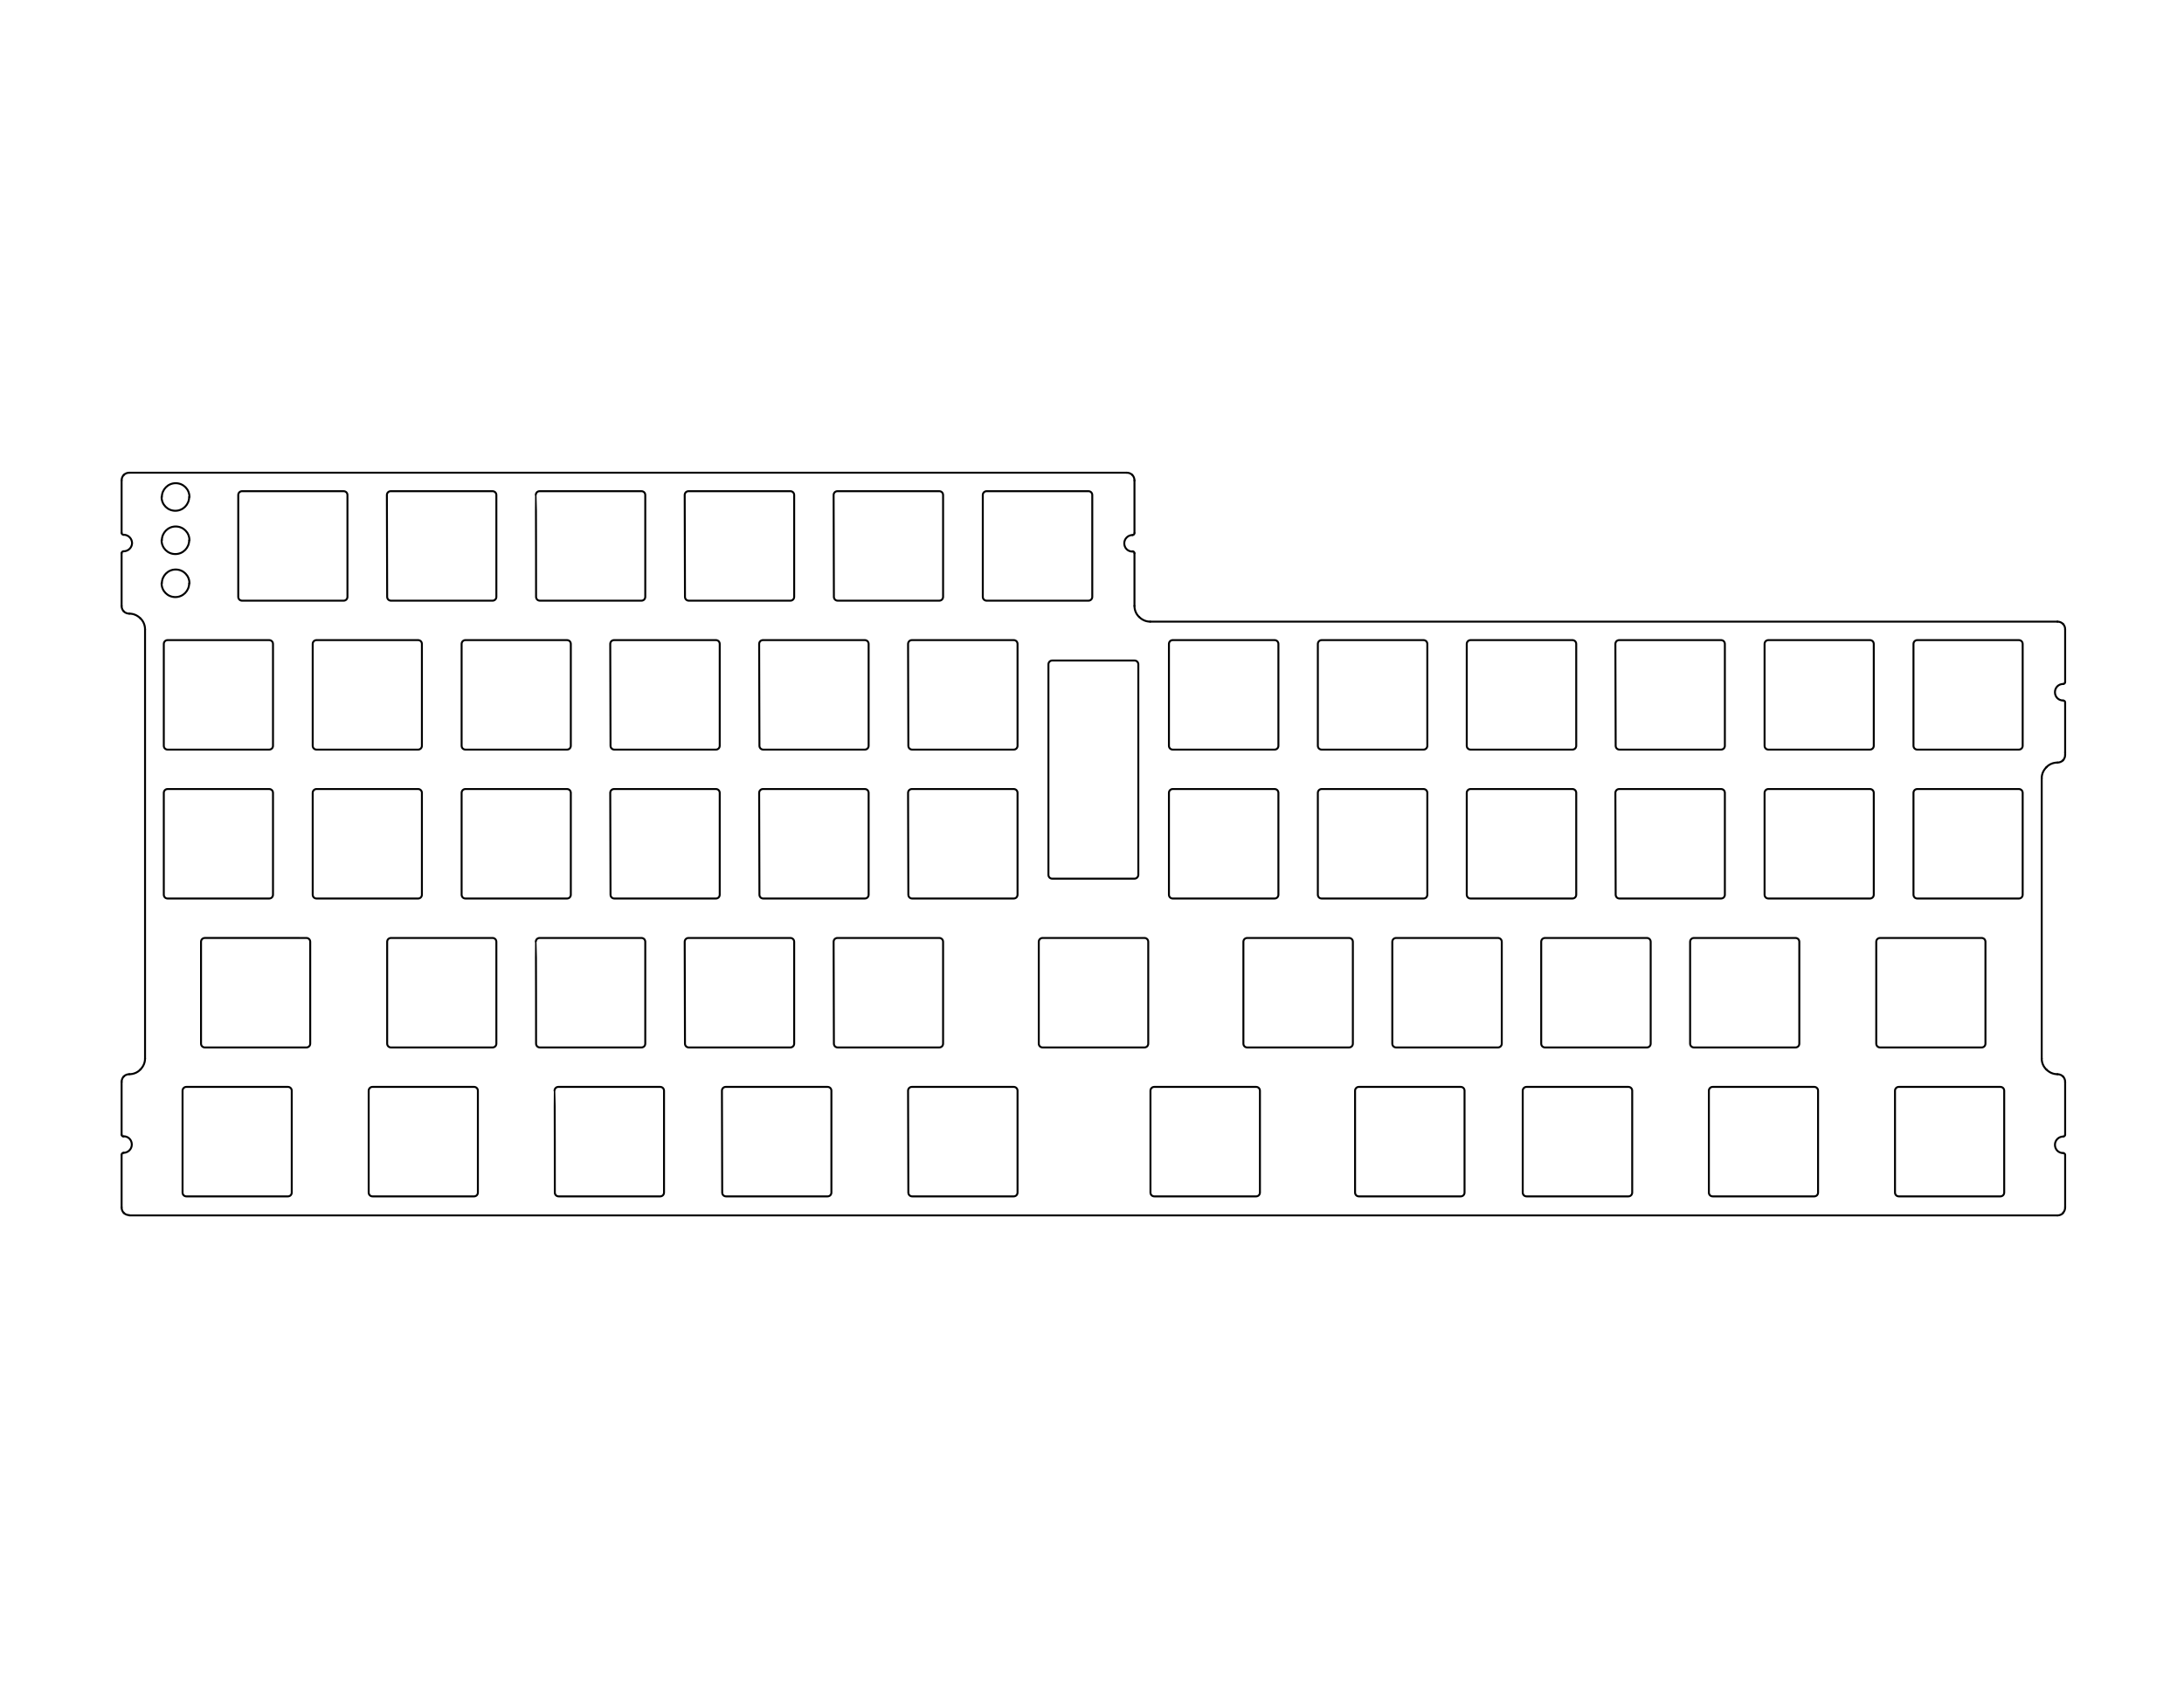 <?xml version="1.0" encoding="utf-8"?>
<!-- Generator: Adobe Illustrator 26.5.0, SVG Export Plug-In . SVG Version: 6.00 Build 0)  -->
<svg version="1.1" id="Layer_1" xmlns="http://www.w3.org/2000/svg" xmlns:xlink="http://www.w3.org/1999/xlink" x="0px" y="0px"
	 viewBox="0 0 792 612" style="enable-background:new 0 0 792 612;" xml:space="preserve">
<style type="text/css">
	.st0{fill:none;stroke:#000000;stroke-width:0.709;stroke-linecap:round;stroke-linejoin:round;stroke-miterlimit:10;}
</style>
<path class="st0" d="M86.4,216.4c0,0.8,0.6,1.4,1.4,1.4h36.8c0.8,0,1.4-0.6,1.4-1.4v-36.9c0-0.8-0.6-1.4-1.4-1.4H87.8
	c-0.8,0-1.4,0.6-1.4,1.4L86.4,216.4L86.4,216.4z"/>
<path class="st0" d="M140.4,216.4c0,0.8,0.6,1.4,1.4,1.4h36.8c0.8,0,1.4-0.6,1.4-1.4v-36.9c0-0.8-0.6-1.4-1.4-1.4h-36.9
	c-0.8,0-1.4,0.6-1.4,1.4L140.4,216.4L140.4,216.4z"/>
<path class="st0" d="M194.4,216.4c0,0.8,0.6,1.4,1.4,1.4h36.8c0.8,0,1.4-0.6,1.4-1.4v-36.9c0-0.8-0.6-1.4-1.4-1.4h-36.9
	c-0.8,0-1.4,0.6-1.4,1.4C194.4,179.6,194.4,216.4,194.4,216.4z"/>
<path class="st0" d="M356.4,216.4c0,0.8,0.6,1.4,1.4,1.4h36.9c0.8,0,1.4-0.6,1.4-1.4v-36.9c0-0.8-0.6-1.4-1.4-1.4h-36.9
	c-0.8,0-1.4,0.6-1.4,1.4V216.4z"/>
<path class="st0" d="M302.4,216.4c0,0.8,0.6,1.4,1.4,1.4h36.8c0.8,0,1.4-0.6,1.4-1.4v-36.9c0-0.8-0.6-1.4-1.4-1.4h-36.9
	c-0.8,0-1.4,0.6-1.4,1.4L302.4,216.4L302.4,216.4z"/>
<path class="st0" d="M248.4,216.4c0,0.8,0.6,1.4,1.4,1.4h36.8c0.8,0,1.4-0.6,1.4-1.4v-36.9c0-0.8-0.6-1.4-1.4-1.4h-36.9
	c-0.8,0-1.4,0.6-1.4,1.4L248.4,216.4L248.4,216.4z"/>
<path class="st0" d="M59.4,270.4c0,0.8,0.6,1.4,1.4,1.4h36.8c0.8,0,1.4-0.6,1.4-1.4v-36.9c0-0.8-0.6-1.4-1.4-1.4H60.8
	c-0.8,0-1.4,0.6-1.4,1.4C59.4,233.6,59.4,270.4,59.4,270.4z"/>
<path class="st0" d="M113.4,270.4c0,0.8,0.6,1.4,1.4,1.4h36.8c0.8,0,1.4-0.6,1.4-1.4v-36.9c0-0.8-0.6-1.4-1.4-1.4h-36.8
	c-0.8,0-1.4,0.6-1.4,1.4V270.4z"/>
<path class="st0" d="M167.4,270.4c0,0.8,0.6,1.4,1.4,1.4h36.8c0.8,0,1.4-0.6,1.4-1.4v-36.9c0-0.8-0.6-1.4-1.4-1.4h-36.8
	c-0.8,0-1.4,0.6-1.4,1.4V270.4z"/>
<path class="st0" d="M329.4,270.4c0,0.8,0.6,1.4,1.4,1.4h36.8c0.8,0,1.4-0.6,1.4-1.4v-36.9c0-0.8-0.6-1.4-1.4-1.4h-36.9
	c-0.8,0-1.4,0.6-1.4,1.4L329.4,270.4L329.4,270.4z"/>
<path class="st0" d="M275.4,270.4c0,0.8,0.6,1.4,1.4,1.4h36.8c0.8,0,1.4-0.6,1.4-1.4v-36.9c0-0.8-0.6-1.4-1.4-1.4h-36.9
	c-0.8,0-1.4,0.6-1.4,1.4L275.4,270.4L275.4,270.4z"/>
<path class="st0" d="M221.4,270.4c0,0.8,0.6,1.4,1.4,1.4h36.8c0.8,0,1.4-0.6,1.4-1.4v-36.9c0-0.8-0.6-1.4-1.4-1.4h-36.9
	c-0.8,0-1.4,0.6-1.4,1.4L221.4,270.4L221.4,270.4z"/>
<path class="st0" d="M423.9,270.4c0,0.8,0.6,1.4,1.4,1.4h36.9c0.8,0,1.4-0.6,1.4-1.4v-36.9c0-0.8-0.6-1.4-1.4-1.4h-36.9
	c-0.8,0-1.4,0.6-1.4,1.4V270.4z"/>
<path class="st0" d="M477.9,270.4c0,0.8,0.6,1.4,1.4,1.4h36.9c0.8,0,1.4-0.6,1.4-1.4v-36.9c0-0.8-0.6-1.4-1.4-1.4h-36.9
	c-0.8,0-1.4,0.6-1.4,1.4V270.4z"/>
<path class="st0" d="M531.9,270.4c0,0.8,0.6,1.4,1.4,1.4h36.9c0.8,0,1.4-0.6,1.4-1.4v-36.9c0-0.8-0.6-1.4-1.4-1.4h-36.9
	c-0.8,0-1.4,0.6-1.4,1.4V270.4z"/>
<path class="st0" d="M693.9,270.4c0,0.8,0.6,1.4,1.4,1.4h36.8c0.8,0,1.4-0.6,1.4-1.4v-36.9c0-0.8-0.6-1.4-1.4-1.4h-36.8
	c-0.8,0-1.4,0.6-1.4,1.4V270.4z"/>
<path class="st0" d="M639.9,270.4c0,0.8,0.6,1.4,1.4,1.4h36.8c0.8,0,1.4-0.6,1.4-1.4v-36.9c0-0.8-0.6-1.4-1.4-1.4h-36.8
	c-0.8,0-1.4,0.6-1.4,1.4V270.4z"/>
<path class="st0" d="M585.9,270.4c0,0.8,0.6,1.4,1.4,1.4h36.8c0.8,0,1.4-0.6,1.4-1.4v-36.9c0-0.8-0.6-1.4-1.4-1.4h-36.9
	c-0.8,0-1.4,0.6-1.4,1.4L585.9,270.4L585.9,270.4z"/>
<path class="st0" d="M59.4,324.4c0,0.8,0.6,1.4,1.4,1.4h36.8c0.8,0,1.4-0.6,1.4-1.4v-36.9c0-0.8-0.6-1.4-1.4-1.4H60.8
	c-0.8,0-1.4,0.6-1.4,1.4C59.4,287.6,59.4,324.4,59.4,324.4z"/>
<path class="st0" d="M113.4,324.4c0,0.8,0.6,1.4,1.4,1.4h36.8c0.8,0,1.4-0.6,1.4-1.4v-36.9c0-0.8-0.6-1.4-1.4-1.4h-36.8
	c-0.8,0-1.4,0.6-1.4,1.4V324.4z"/>
<path class="st0" d="M167.4,324.4c0,0.8,0.6,1.4,1.4,1.4h36.8c0.8,0,1.4-0.6,1.4-1.4v-36.9c0-0.8-0.6-1.4-1.4-1.4h-36.8
	c-0.8,0-1.4,0.6-1.4,1.4V324.4z"/>
<path class="st0" d="M329.4,324.4c0,0.8,0.6,1.4,1.4,1.4h36.8c0.8,0,1.4-0.6,1.4-1.4v-36.9c0-0.8-0.6-1.4-1.4-1.4h-36.9
	c-0.8,0-1.4,0.6-1.4,1.4L329.4,324.4L329.4,324.4z"/>
<path class="st0" d="M275.4,324.4c0,0.8,0.6,1.4,1.4,1.4h36.8c0.8,0,1.4-0.6,1.4-1.4v-36.9c0-0.8-0.6-1.4-1.4-1.4h-36.9
	c-0.8,0-1.4,0.6-1.4,1.4L275.4,324.4L275.4,324.4z"/>
<path class="st0" d="M221.4,324.4c0,0.8,0.6,1.4,1.4,1.4h36.8c0.8,0,1.4-0.6,1.4-1.4v-36.9c0-0.8-0.6-1.4-1.4-1.4h-36.9
	c-0.8,0-1.4,0.6-1.4,1.4L221.4,324.4L221.4,324.4z"/>
<g id="LWPOLYLINE_00000126319399459901510200000017595916025959276458_">
	<path class="st0" d="M423.9,324.4c0,0.8,0.6,1.4,1.4,1.4h36.9c0.8,0,1.4-0.6,1.4-1.4v-36.9c0-0.8-0.6-1.4-1.4-1.4h-36.9
		c-0.8,0-1.4,0.6-1.4,1.4V324.4z"/>
</g>
<g id="LWPOLYLINE_00000063600770134052085470000009162292581196520627_">
	<path class="st0" d="M477.9,324.4c0,0.8,0.6,1.4,1.4,1.4h36.9c0.8,0,1.4-0.6,1.4-1.4v-36.9c0-0.8-0.6-1.4-1.4-1.4h-36.9
		c-0.8,0-1.4,0.6-1.4,1.4V324.4z"/>
</g>
<g id="LWPOLYLINE_00000085938112672232542730000016321285633222726570_">
	<path class="st0" d="M531.9,324.4c0,0.8,0.6,1.4,1.4,1.4h36.9c0.8,0,1.4-0.6,1.4-1.4v-36.9c0-0.8-0.6-1.4-1.4-1.4h-36.9
		c-0.8,0-1.4,0.6-1.4,1.4V324.4z"/>
</g>
<g id="LWPOLYLINE_00000178192961804627475820000011385382596222065581_">
	<path class="st0" d="M693.9,324.4c0,0.8,0.6,1.4,1.4,1.4h36.8c0.8,0,1.4-0.6,1.4-1.4v-36.9c0-0.8-0.6-1.4-1.4-1.4h-36.8
		c-0.8,0-1.4,0.6-1.4,1.4V324.4z"/>
</g>
<g id="LWPOLYLINE_00000152257859462181200770000002197319709413338779_">
	<path class="st0" d="M639.9,324.4c0,0.8,0.6,1.4,1.4,1.4h36.8c0.8,0,1.4-0.6,1.4-1.4v-36.9c0-0.8-0.6-1.4-1.4-1.4h-36.8
		c-0.8,0-1.4,0.6-1.4,1.4V324.4z"/>
</g>
<g id="LWPOLYLINE_00000127043022492671322490000008026340220765445524_">
	<path class="st0" d="M585.9,324.4c0,0.8,0.6,1.4,1.4,1.4h36.8c0.8,0,1.4-0.6,1.4-1.4v-36.9c0-0.8-0.6-1.4-1.4-1.4h-36.9
		c-0.8,0-1.4,0.6-1.4,1.4L585.9,324.4L585.9,324.4z"/>
</g>
<path class="st0" d="M72.9,378.4c0,0.8,0.6,1.4,1.4,1.4h36.8c0.8,0,1.4-0.6,1.4-1.4v-36.9c0-0.8-0.6-1.4-1.4-1.4H74.3
	c-0.8,0-1.4,0.6-1.4,1.4V378.4z"/>
<path class="st0" d="M140.4,378.4c0,0.8,0.6,1.4,1.4,1.4h36.8c0.8,0,1.4-0.6,1.4-1.4v-36.9c0-0.8-0.6-1.4-1.4-1.4h-36.8
	c-0.8,0-1.4,0.6-1.4,1.4C140.4,341.6,140.4,378.4,140.4,378.4z"/>
<path class="st0" d="M194.4,378.4c0,0.8,0.6,1.4,1.4,1.4h36.8c0.8,0,1.4-0.6,1.4-1.4v-36.9c0-0.8-0.6-1.4-1.4-1.4h-36.9
	c-0.8,0-1.4,0.6-1.4,1.4C194.4,341.6,194.4,378.4,194.4,378.4z"/>
<path class="st0" d="M376.7,378.4c0,0.8,0.6,1.4,1.4,1.4h36.9c0.8,0,1.4-0.6,1.4-1.4v-36.9c0-0.8-0.6-1.4-1.4-1.4h-36.9
	c-0.8,0-1.4,0.6-1.4,1.4V378.4z"/>
<path class="st0" d="M302.4,378.4c0,0.8,0.6,1.4,1.4,1.4h36.8c0.8,0,1.4-0.6,1.4-1.4v-36.9c0-0.8-0.6-1.4-1.4-1.4h-36.9
	c-0.8,0-1.4,0.6-1.4,1.4L302.4,378.4L302.4,378.4z"/>
<path class="st0" d="M248.4,378.4c0,0.8,0.6,1.4,1.4,1.4h36.8c0.8,0,1.4-0.6,1.4-1.4v-36.9c0-0.8-0.6-1.4-1.4-1.4h-36.9
	c-0.8,0-1.4,0.6-1.4,1.4L248.4,378.4L248.4,378.4z"/>
<path class="st0" d="M66.2,432.4c0,0.8,0.6,1.4,1.4,1.4h36.8c0.8,0,1.4-0.6,1.4-1.4v-36.9c0-0.8-0.6-1.4-1.4-1.4H67.6
	c-0.8,0-1.4,0.6-1.4,1.4V432.4z"/>
<path class="st0" d="M680.4,378.4c0,0.8,0.6,1.4,1.4,1.4h36.8c0.8,0,1.4-0.6,1.4-1.4v-36.9c0-0.8-0.6-1.4-1.4-1.4h-36.8
	c-0.8,0-1.4,0.6-1.4,1.4V378.4z"/>
<path class="st0" d="M612.9,378.4c0,0.8,0.6,1.4,1.4,1.4h36.8c0.8,0,1.4-0.6,1.4-1.4v-36.9c0-0.8-0.6-1.4-1.4-1.4h-36.8
	c-0.8,0-1.4,0.6-1.4,1.4V378.4z"/>
<path class="st0" d="M450.9,378.4c0,0.8,0.6,1.4,1.4,1.4h36.9c0.8,0,1.4-0.6,1.4-1.4v-36.9c0-0.8-0.6-1.4-1.4-1.4h-36.9
	c-0.8,0-1.4,0.6-1.4,1.4V378.4z"/>
<path class="st0" d="M558.9,378.4c0,0.8,0.6,1.4,1.4,1.4h36.9c0.8,0,1.4-0.6,1.4-1.4v-36.9c0-0.8-0.6-1.4-1.4-1.4h-36.9
	c-0.8,0-1.4,0.6-1.4,1.4V378.4z"/>
<path class="st0" d="M504.9,378.4c0,0.8,0.6,1.4,1.4,1.4h36.9c0.8,0,1.4-0.6,1.4-1.4v-36.9c0-0.8-0.6-1.4-1.4-1.4h-36.9
	c-0.8,0-1.4,0.6-1.4,1.4V378.4z"/>
<path class="st0" d="M133.7,432.4c0,0.8,0.6,1.4,1.4,1.4h36.8c0.8,0,1.4-0.6,1.4-1.4v-36.9c0-0.8-0.6-1.4-1.4-1.4h-36.8
	c-0.8,0-1.4,0.6-1.4,1.4C133.7,395.6,133.7,432.4,133.7,432.4z"/>
<path class="st0" d="M201.2,432.4c0,0.8,0.6,1.4,1.4,1.4h36.8c0.8,0,1.4-0.6,1.4-1.4v-36.9c0-0.8-0.6-1.4-1.4-1.4h-36.9
	c-0.8,0-1.4,0.6-1.4,1.4C201.2,395.6,201.2,432.4,201.2,432.4z"/>
<path class="st0" d="M261.9,432.4c0,0.8,0.6,1.4,1.4,1.4h36.8c0.8,0,1.4-0.6,1.4-1.4v-36.9c0-0.8-0.6-1.4-1.4-1.4h-36.9
	c-0.8,0-1.4,0.6-1.4,1.4L261.9,432.4L261.9,432.4z"/>
<path class="st0" d="M491.4,432.4c0,0.8,0.6,1.4,1.4,1.4h36.9c0.8,0,1.4-0.6,1.4-1.4v-36.9c0-0.8-0.6-1.4-1.4-1.4h-36.9
	c-0.8,0-1.4,0.6-1.4,1.4V432.4z"/>
<path class="st0" d="M417.2,432.4c0,0.8,0.6,1.4,1.4,1.4h36.9c0.8,0,1.4-0.6,1.4-1.4v-36.9c0-0.8-0.6-1.4-1.4-1.4h-36.9
	c-0.8,0-1.4,0.6-1.4,1.4V432.4z"/>
<path class="st0" d="M329.4,432.4c0,0.8,0.6,1.4,1.4,1.4h36.8c0.8,0,1.4-0.6,1.4-1.4v-36.9c0-0.8-0.6-1.4-1.4-1.4h-36.9
	c-0.8,0-1.4,0.6-1.4,1.4L329.4,432.4L329.4,432.4z"/>
<path class="st0" d="M552.2,432.4c0,0.8,0.6,1.4,1.4,1.4h36.9c0.8,0,1.4-0.6,1.4-1.4v-36.9c0-0.8-0.6-1.4-1.4-1.4h-36.9
	c-0.8,0-1.4,0.6-1.4,1.4V432.4z"/>
<path class="st0" d="M619.7,432.4c0,0.8,0.6,1.4,1.4,1.4h36.8c0.8,0,1.4-0.6,1.4-1.4v-36.9c0-0.8-0.6-1.4-1.4-1.4h-36.8
	c-0.8,0-1.4,0.6-1.4,1.4V432.4z"/>
<path class="st0" d="M687.2,432.4c0,0.8,0.6,1.4,1.4,1.4h36.8c0.8,0,1.4-0.6,1.4-1.4v-36.9c0-0.8-0.6-1.4-1.4-1.4h-36.8
	c-0.8,0-1.4,0.6-1.4,1.4V432.4z"/>
<path class="st0" d="M68.6,195.9c0,2.7-2.2,5-5,5s-5-2.2-5-5"/>
<path class="st0" d="M58.7,195.9c0-2.7,2.2-5,5-5s5,2.2,5,5"/>
<path class="st0" d="M68.6,211.5c0,2.7-2.2,5-5,5s-5-2.2-5-5"/>
<path class="st0" d="M58.7,211.5c0-2.7,2.2-5,5-5s5,2.2,5,5"/>
<path class="st0" d="M68.6,180.2c0,2.7-2.2,5-5,5s-5-2.2-5-5"/>
<path class="st0" d="M58.7,180.2c0-2.7,2.2-5,5-5s5,2.2,5,5"/>
<path class="st0" d="M411.4,318.6h-29.8c-0.8,0-1.4-0.6-1.4-1.4v-76.3c0-0.8,0.6-1.4,1.4-1.4h29.8c0.8,0,1.4,0.6,1.4,1.4v76.3
	C412.8,317.9,412.2,318.6,411.4,318.6z"/>
<g id="ELLIPSE">
	<path class="st0" d="M410.6,172.2c-0.5-0.5-1.2-0.8-2-0.8"/>
</g>
<g id="LINE_00000023983789195910733590000013829927409277172098_">
	<line class="st0" x1="408.6" y1="171.4" x2="46.9" y2="171.4"/>
</g>
<g id="ELLIPSE_00000083785789157062240260000018278607571387176362_">
	<path class="st0" d="M46.9,171.4c-0.8,0-1.5,0.3-2,0.8"/>
</g>
<g id="ARC">
	<path class="st0" d="M44.9,172.2c-0.5,0.5-0.8,1.2-0.8,2"/>
</g>
<g id="LINE_00000043433078265982049460000011649620993579126941_">
	<line class="st0" x1="44.1" y1="174.2" x2="44.1" y2="193.2"/>
</g>
<g id="ARC_00000066506789297447005200000009439404259087829158_">
	<path class="st0" d="M44.1,193.2c0,0.4,0.3,0.7,0.7,0.7"/>
</g>
<g id="ARC_00000026870903317727894720000005515736114972225671_">
	<path class="st0" d="M44.8,199.9c1.6,0,3-1.2,3.1-2.9c0-1.6-1.2-3-2.9-3.1c0,0-0.1,0-0.2,0"/>
</g>
<g id="ARC_00000174592369506409683260000004235265772223875247_">
	<path class="st0" d="M44.8,199.9c-0.4,0-0.7,0.3-0.7,0.7"/>
</g>
<g id="LINE_00000093151247257133184630000007918192228764576900_">
	<line class="st0" x1="44.1" y1="200.6" x2="44.1" y2="219.7"/>
</g>
<g id="ARC_00000082363724081736430660000011597388202124527253_">
	<path class="st0" d="M44.1,219.7c0,0.8,0.3,1.5,0.8,2"/>
</g>
<g id="ELLIPSE_00000131352971468318743700000000246390345063377286_">
	<path class="st0" d="M44.9,221.7c0.5,0.5,1.2,0.8,2,0.8"/>
</g>
<g id="ARC_00000080164980292512998490000007804187894313361289_">
	<path class="st0" d="M50.9,224.2c-1.1-1.1-2.5-1.7-4-1.7"/>
</g>
<g id="ELLIPSE_00000016769832146964694630000015225666844824949423_">
	<path class="st0" d="M52.6,228.2c0-1.5-0.6-3-1.7-4"/>
</g>
<g id="LINE_00000173134293392023280630000002941451905265385366_">
	<line class="st0" x1="52.6" y1="228.2" x2="52.6" y2="383.8"/>
</g>
<g id="ELLIPSE_00000128464549333315503290000003256984054645038001_">
	<path class="st0" d="M50.9,387.8c1.1-1.1,1.7-2.5,1.7-4"/>
</g>
<g id="ARC_00000172406938730449749020000016302722568695098556_">
	<path class="st0" d="M46.9,389.5c1.5,0,3-0.6,4-1.7"/>
</g>
<g id="ELLIPSE_00000142862460056126498840000000622435320334695334_">
	<path class="st0" d="M46.9,389.5c-0.8,0-1.5,0.3-2,0.8"/>
</g>
<g id="ELLIPSE_00000081614684344184347360000010027367285872828040_">
	<path class="st0" d="M44.9,390.3c-0.5,0.5-0.8,1.2-0.8,2"/>
</g>
<g id="LINE_00000093140392733273948210000012995801953440961951_">
	<line class="st0" x1="44.1" y1="392.3" x2="44.1" y2="411.4"/>
</g>
<g id="ARC_00000064329773257143906520000015075200936474697129_">
	<path class="st0" d="M44.1,411.4c0,0.4,0.3,0.7,0.7,0.7l0,0"/>
</g>
<g id="ARC_00000158004131156284066750000005053179604737227671_">
	<path class="st0" d="M44.8,418c1.6,0,3-1.3,3-3s-1.3-3-3-3l0,0"/>
</g>
<g id="ARC_00000140007121879491788780000007922182312706465190_">
	<path class="st0" d="M44.8,418c-0.4,0-0.7,0.3-0.7,0.7"/>
</g>
<g id="LINE_00000160184014197473509590000016626614685264748223_">
	<line class="st0" x1="44.1" y1="418.8" x2="44.1" y2="437.8"/>
</g>
<g id="ELLIPSE_00000168074644602272173940000013653725900772992444_">
	<path class="st0" d="M44.1,437.8c0,0.8,0.3,1.5,0.8,2"/>
</g>
<g id="ELLIPSE_00000111889598370018893380000009134294307227817895_">
	<path class="st0" d="M44.9,439.8c0.5,0.5,1.2,0.8,2,0.8"/>
</g>
<g id="LINE_00000134948201010096373290000017937319718736232359_">
	<line class="st0" x1="46.9" y1="440.7" x2="746.1" y2="440.7"/>
</g>
<g id="ELLIPSE_00000176741551007877176660000009451128513401573051_">
	<path class="st0" d="M746.1,440.7c0.8,0,1.5-0.3,2-0.8"/>
</g>
<g id="ARC_00000131362424469784306590000014165275869091752322_">
	<path class="st0" d="M748.1,439.8c0.5-0.5,0.8-1.2,0.8-2"/>
</g>
<g id="LINE_00000016780338846356808540000013138311010292904596_">
	<line class="st0" x1="748.9" y1="437.8" x2="748.9" y2="418.8"/>
</g>
<g id="ARC_00000112594371986493648390000005176243698750471575_">
	<path class="st0" d="M748.9,418.8c0-0.4-0.3-0.7-0.7-0.7l0,0"/>
</g>
<g id="ARC_00000008114281576875479260000009255973458677268896_">
	<path class="st0" d="M748.2,412.1c-1.6,0-3,1.3-3,3s1.3,3,3,3l0,0"/>
</g>
<g id="ARC_00000172428465991484909750000009355557524694034358_">
	<path class="st0" d="M748.2,412.1c0.4,0,0.7-0.3,0.7-0.7"/>
</g>
<g id="LINE_00000105419799979159802190000009366011628222446224_">
	<line class="st0" x1="748.9" y1="411.4" x2="748.9" y2="392.3"/>
</g>
<g id="ARC_00000170248466766741208220000002469714909863608506_">
	<path class="st0" d="M748.9,392.3c0-0.8-0.3-1.5-0.8-2"/>
</g>
<g id="ELLIPSE_00000157299266498899320940000014438177447955823775_">
	<path class="st0" d="M748.1,390.3c-0.5-0.5-1.2-0.8-2-0.8"/>
</g>
<g id="ARC_00000123434968234537063410000003562744250018651042_">
	<path class="st0" d="M742.1,387.8c1.1,1.1,2.5,1.7,4,1.7"/>
</g>
<g id="ELLIPSE_00000067916739079941413960000006278212706274207154_">
	<path class="st0" d="M740.4,383.8c0,1.5,0.6,3,1.7,4"/>
</g>
<g id="LINE_00000178198694159081195730000008343549425220591291_">
	<line class="st0" x1="740.4" y1="383.8" x2="740.4" y2="282.2"/>
</g>
<g id="ELLIPSE_00000063599944378887390810000005804561909697780900_">
	<path class="st0" d="M742.1,278.2c-1.1,1.1-1.7,2.5-1.7,4"/>
</g>
<g id="ARC_00000078018410215514718560000008129944350910014375_">
	<path class="st0" d="M746.1,276.5c-1.5,0-3,0.6-4,1.7"/>
</g>
<g id="ELLIPSE_00000002348017529759534810000013843341982706510734_">
	<path class="st0" d="M746.1,276.5c0.8,0,1.5-0.3,2-0.8"/>
</g>
<g id="ARC_00000103984824822878466990000012516072091911739578_">
	<path class="st0" d="M748.1,275.7c0.5-0.5,0.8-1.2,0.8-2"/>
</g>
<g id="LINE_00000157304293867424486770000014155701799778039941_">
	<line class="st0" x1="748.9" y1="273.7" x2="748.9" y2="272.8"/>
</g>
<g id="LINE_00000161595728692702212310000008983943315587706764_">
	<line class="st0" x1="748.9" y1="272.8" x2="748.9" y2="254.7"/>
</g>
<g id="SPLINE_00000138574422813756039160000006622363343902370693_">
	<path class="st0" d="M748.9,254.7c0-0.2-0.1-0.4-0.2-0.5s-0.3-0.2-0.5-0.2"/>
</g>
<g id="ARC_00000016770936309176828900000008222951475121259672_">
	<path class="st0" d="M748.2,248c-1.7,0-3,1.3-3,3s1.3,3,3,3"/>
</g>
<g id="SPLINE_00000112622718226787286290000001862573850258992032_">
	<path class="st0" d="M748.2,248c0.2,0,0.4-0.1,0.5-0.2c0.1-0.1,0.2-0.3,0.2-0.5"/>
</g>
<g id="LINE_00000023986478305923487880000009639894855710754952_">
	<line class="st0" x1="748.9" y1="247.3" x2="748.9" y2="228.2"/>
</g>
<g id="ELLIPSE_00000173873245504607261980000004227796027346741669_">
	<path class="st0" d="M748.9,228.2c0-0.8-0.3-1.5-0.8-2"/>
</g>
<g id="ELLIPSE_00000139286289027894820500000006743584438565114022_">
	<path class="st0" d="M748.1,226.2c-0.5-0.5-1.2-0.8-2-0.8"/>
</g>
<g id="LINE_00000109728757522625854610000001062375869074266759_">
	<line class="st0" x1="746.1" y1="225.4" x2="417.1" y2="225.4"/>
</g>
<g id="ARC_00000109012433940436589680000014673264816234876606_">
	<path class="st0" d="M413.1,223.7c1.1,1.1,2.5,1.7,4,1.7"/>
</g>
<g id="ELLIPSE_00000069382867353979599570000015326078287196762534_">
	<path class="st0" d="M411.4,219.7c0,1.5,0.6,3,1.7,4"/>
</g>
<g id="LINE_00000000186392423488704820000008574644166601274754_">
	<line class="st0" x1="411.4" y1="219.7" x2="411.4" y2="200.6"/>
</g>
<g id="ARC_00000172425385368828045810000010595005158116981905_">
	<path class="st0" d="M411.4,200.6c0-0.4-0.3-0.7-0.7-0.7"/>
</g>
<g id="ARC_00000047033512440095611010000016232097143315343783_">
	<path class="st0" d="M410.7,194c-1.6,0-3,1.3-3,3s1.3,3,3,3"/>
</g>
<g id="ARC_00000108309980393749913670000006163414152143986056_">
	<path class="st0" d="M410.7,194c0.4,0,0.7-0.3,0.7-0.7"/>
</g>
<g id="LINE_00000131356299913096433410000001394229299111791542_">
	<line class="st0" x1="411.4" y1="193.2" x2="411.4" y2="174.2"/>
</g>
<g id="ELLIPSE_00000026873419160356883790000008962738324270123665_">
	<path class="st0" d="M411.4,174.2c0-0.8-0.3-1.5-0.8-2"/>
</g>
</svg>
